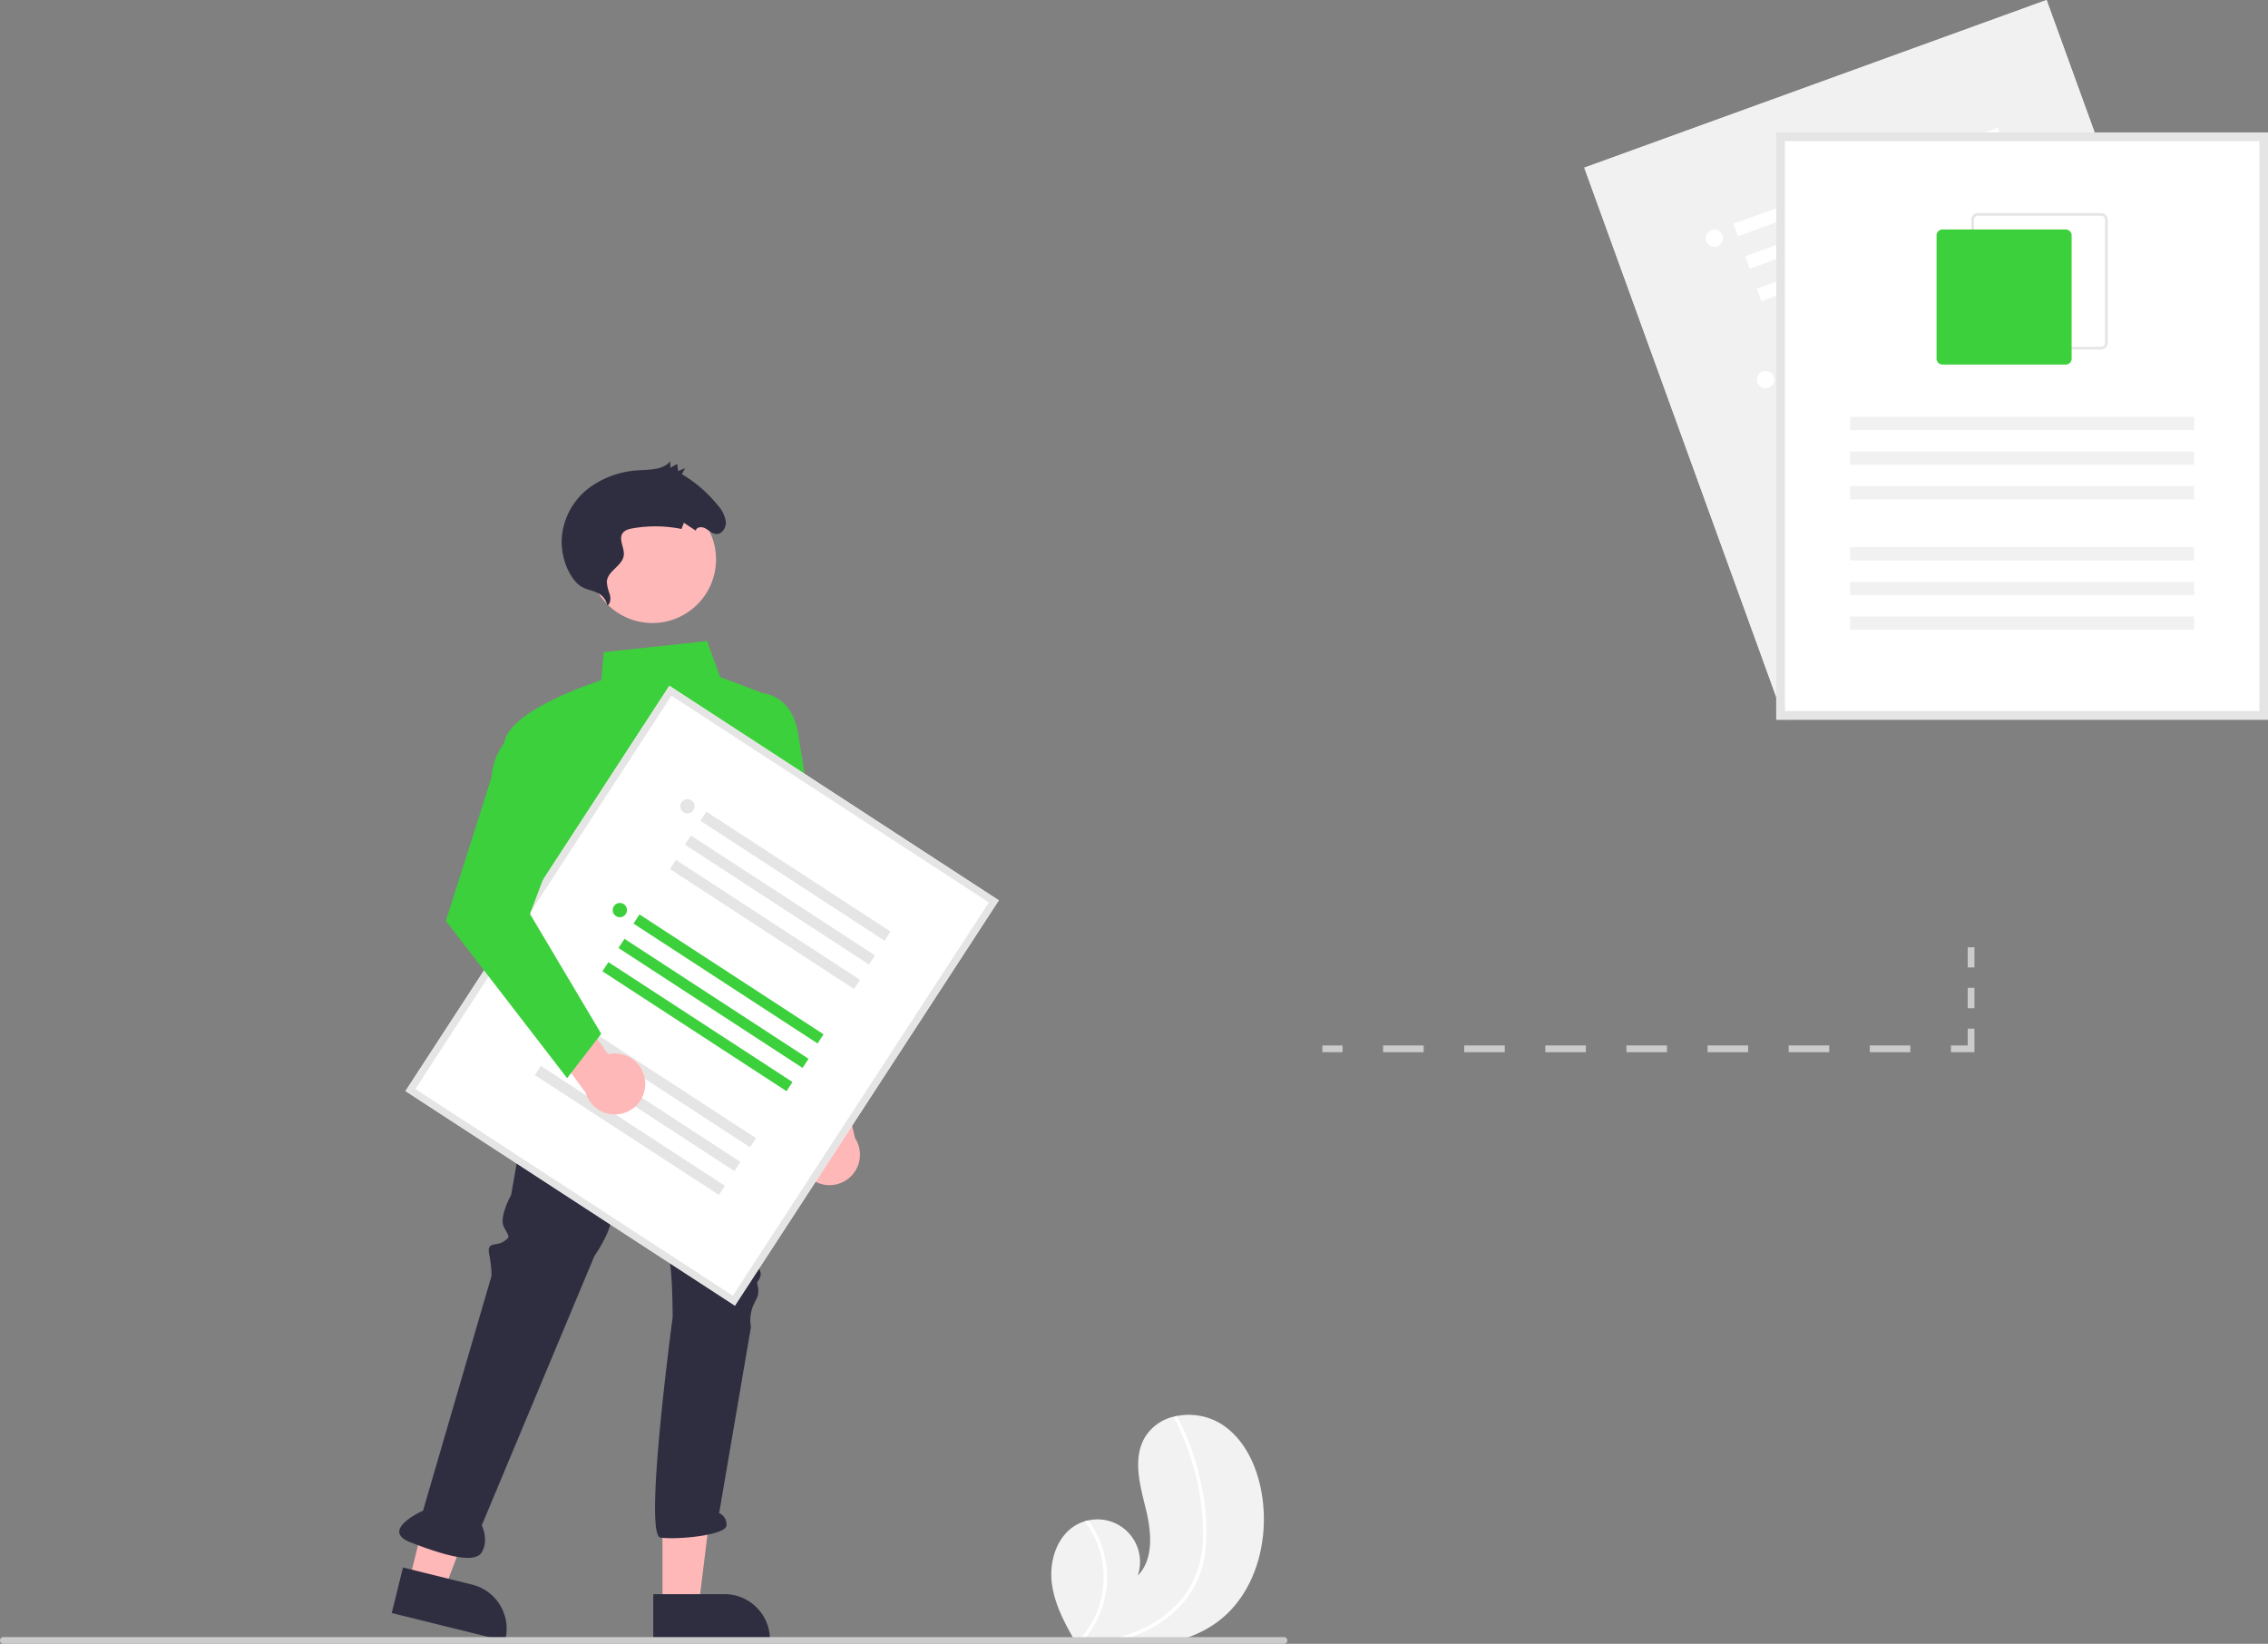<svg xmlns="http://www.w3.org/2000/svg" width="674.74" height="489" viewBox="0 0 674.74 489" xmlns:xlink="http://www.w3.org/1999/xlink" role="img" artist="Katerina Limpitsouni" source="https://undraw.co/"><rect x="0" y="0" width="674.74" height="489" fill="#808080" stroke="none"/><path d="M575.557,676.493c.752,5.893,3.518,11.285,6.469,16.479.098.177.198.351.301.528h30.667c.62-.161,1.232-.338,1.842-.528a33.524,33.524,0,0,0,9.683-4.764c11.282-8.129,15.624-23.489,13.663-37.252-1.219-8.551-4.972-17.281-12.28-21.887a18.437,18.437,0,0,0-13.257-2.323c-.116.021-.232.047-.351.071a13.68,13.68,0,0,0-9.163,6.442c-3.484,6.189-1.409,13.856.303,20.744,1.708,6.888,2.634,15.133-2.322,20.213a12.644,12.644,0,0,0-14.703-16.434c-.359.077-.713.164-1.061.269a11.773,11.773,0,0,0-2.42,1.013C577.082,662.331,574.715,669.85,575.557,676.493Z" transform="translate(-262.63 -205.5)" fill="#f2f2f2"/><path d="M593.741,692.972c-.85.198-1.702.372-2.56.528h4.637c.607-.164,1.211-.338,1.81-.528q1.976-.618,3.89-1.417a34.9,34.9,0,0,0,13.404-9.665,27.282,27.282,0,0,0,4.228-6.907,31.369,31.369,0,0,0,2.164-8.839,62.859,62.859,0,0,0-1.246-18.746,78.24,78.24,0,0,0-6.112-18.334q-.503-1.049-1.04-2.085a.407.407,0,0,0-.272-.232.469.469,0,0,0-.351.071.556.556,0,0,0-.219.734,77.338,77.338,0,0,1,6.487,17.672,68.022,68.022,0,0,1,1.929,18.395,29.35,29.35,0,0,1-5.168,16.102,32.486,32.486,0,0,1-12.161,9.979A44.638,44.638,0,0,1,593.741,692.972Z" transform="translate(-262.63 -205.5)" fill="#fff"/><path d="M583.564,693.5h1.367c.153-.174.301-.351.446-.528a29.14,29.14,0,0,0,6.134-13.106,28.433,28.433,0,0,0-2.452-17.696,29.092,29.092,0,0,0-2.65-4.386c-.359.077-.713.164-1.061.269a27.504,27.504,0,0,1-1.312,34.919C583.884,693.149,583.725,693.326,583.564,693.5Z" transform="translate(-262.63 -205.5)" fill="#fff"/><path d="M931.058,369.721,793.522,419.601l-59.558-164.221L871.499,205.5Z" transform="translate(-262.63 -205.5)" fill="#f1f1f1"/><path d="M931.058,369.721,793.522,419.601l-59.558-164.221L871.499,205.5Z" transform="translate(-262.63 -205.5)" fill="#f1f1f1"/><rect x="791.595" y="299.319" width="83.646" height="3.955" transform="translate(-315.42 96.699) rotate(-19.934)" fill="#fff"/><rect x="795.101" y="308.985" width="83.646" height="3.955" transform="translate(-318.505 98.473) rotate(-19.934)" fill="#fff"/><rect x="798.607" y="318.652" width="83.646" height="3.955" transform="translate(-321.591 100.248) rotate(-19.934)" fill="#fff"/><circle cx="525.276" cy="112.919" r="2.581" fill="#fff"/><rect x="776.489" y="257.666" width="83.646" height="3.955" transform="translate(-302.124 89.053) rotate(-19.934)" fill="#fff"/><rect x="779.995" y="267.333" width="83.646" height="3.955" transform="translate(-305.209 90.827) rotate(-19.934)" fill="#fff"/><rect x="783.501" y="276.999" width="83.646" height="3.955" transform="translate(-308.295 92.602) rotate(-19.934)" fill="#fff"/><circle cx="510.023" cy="70.862" r="2.581" fill="#fff"/><rect x="806.848" y="341.375" width="83.646" height="3.955" transform="translate(-328.845 104.419) rotate(-19.934)" fill="#fff"/><rect x="810.354" y="351.042" width="83.646" height="3.955" transform="translate(-331.93 106.193) rotate(-19.934)" fill="#fff"/><rect x="813.86" y="360.708" width="83.646" height="3.955" transform="translate(-335.016 107.968) rotate(-19.934)" fill="#fff"/><circle cx="540.382" cy="154.571" r="2.581" fill="#fff"/><path d="M937.37,419.586l-146.301,0,0-174.687,146.301,0Z" transform="translate(-262.63 -205.5)" fill="#fff"/><path d="M937.37,419.586l-146.301,0,0-174.687,146.301,0Zm-143.72-2.581,141.139,0,0-169.525-141.139,0Z" transform="translate(-262.63 -205.5)" fill="#e5e5e5"/><path d="M887.725,309.465H851.052a1.953,1.953,0,0,1-1.951-1.951v-36.673a1.953,1.953,0,0,1,1.951-1.951l36.673,0a1.953,1.953,0,0,1,1.951,1.951l0,36.673A1.953,1.953,0,0,1,887.725,309.465Zm-36.673-39.794a1.172,1.172,0,0,0-1.17,1.17l0,36.673a1.172,1.172,0,0,0,1.17,1.17h36.673a1.172,1.172,0,0,0,1.17-1.17l0-36.673a1.172,1.172,0,0,0-1.17-1.17Z" transform="translate(-262.63 -205.5)" fill="#e5e5e5"/><path d="M877.192,313.951h-36.673a1.758,1.758,0,0,1-1.756-1.756v-36.673a1.758,1.758,0,0,1,1.756-1.756l36.673,0a1.758,1.758,0,0,1,1.756,1.756l0,36.673A1.758,1.758,0,0,1,877.192,313.951Z" transform="translate(-262.63 -205.5)" fill="#3cd03c"/><rect x="550.419" y="123.992" width="102.341" height="3.955" fill="#f1f1f1"/><rect x="550.419" y="134.304" width="102.341" height="3.955" fill="#f1f1f1"/><rect x="550.419" y="144.615" width="102.341" height="3.955" fill="#f1f1f1"/><rect x="550.419" y="162.763" width="102.341" height="3.955" fill="#f1f1f1"/><rect x="550.419" y="173.075" width="102.341" height="3.955" fill="#f1f1f1"/><rect x="550.419" y="183.386" width="102.341" height="3.955" fill="#f1f1f1"/><polygon points="197.095 477.736 207.858 477.736 212.979 436.22 197.093 436.221 197.095 477.736" fill="#ffb8b8"/><path d="M456.979,679.722l21.197-.001h.001a13.509,13.509,0,0,1,13.508,13.508v.439l-34.706.001Z" transform="translate(-262.63 -205.5)" fill="#2f2e41"/><polygon points="121.713 470.364 132.161 472.95 147.106 433.88 131.686 430.064 121.713 470.364" fill="#ffb8b8"/><path d="M382.522,671.793l20.576,5.092.001 0a13.509,13.509,0,0,1,9.867,16.358l-.105.426-33.689-8.337Z" transform="translate(-262.63 -205.5)" fill="#2f2e41"/><path d="M424.16,507.094l-9.464,53.875s-3.64,6.552-2.184,9.464,2.184,2.912,0,4.368-5.096,0-4.368,3.64a37.163,37.163,0,0,1,.728,6.552l-20.385,69.891s-13.105,5.824-3.64,9.464,18.929,6.552,21.113,2.912,0-8.008,0-8.008l33.49-80.084s5.096-7.28,5.096-11.649S461.29,531.847,461.29,531.847s.728,31.306,1.456,33.49-1.456,6.552-1.456,9.464-1.456,2.912,0,4.368,1.456,18.201,1.456,18.201-8.736,64.795-3.64,65.523,19.657-.728,19.657-3.64a3.633,3.633,0,0,0-2.184-3.64L486.043,600.282a11.584,11.584,0,0,1,.728-6.552c1.456-2.912,1.456-2.912,1.456-4.368s-.728-2.184,0-2.912a3.595,3.595,0,0,0,.728-2.184s-1.456-4.368-.728-5.096,16.745-55.331,11.649-61.883S424.16,507.094,424.16,507.094Z" transform="translate(-262.63 -205.5)" fill="#2f2e41"/><circle cx="194.091" cy="166.406" r="18.929" fill="#ffb8b8"/><path d="M443.347,385.613c.973-.653,1.011-2.146.685-3.358a12.604,12.604,0,0,1-.868-3.636c.139-3.378,4.791-4.733,5.057-8.094.163-2.067-1.441-4.353-.515-6.143.585-1.13,1.944-1.507,3.182-1.724a39.538,39.538,0,0,1,14.502.195l.697-1.832,3.543,2.338c.193-1.137,1.767-1.251,2.796-.705s1.919,1.488,3.041,1.67c1.789.29,3.203-1.647,3.109-3.511a9.176,9.176,0,0,0-2.423-5.025,39.849,39.849,0,0,0-10.673-9.239l.983-1.772-2.105.846-.231-2.119-2.051,1.153-.029-1.908c-2.196,2.522-6.021,2.435-9.378,2.662a26.995,26.995,0,0,0-15.423,5.734,20.507,20.507,0,0,0-7.506,14.74c-.191,4.453,1.345,9.873,4.633,13.176C437.361,382.061,441.789,380.24,443.347,385.613Z" transform="translate(-262.63 -205.5)" fill="#2f2e41"/><path d="M503.167,555.56a9.013,9.013,0,0,1,.777-13.799l-5.049-19.969,11.387-6.028,6.734,28.3a9.062,9.062,0,0,1-13.848,11.496Z" transform="translate(-262.63 -205.5)" fill="#ffb8b8"/><path d="M472.735,529.717c-23.009.002-44.189-10.412-44.475-10.555l-.238-.119-1.931-46.339c-.56-1.638-11.585-33.949-13.453-44.219-1.892-10.405,25.528-19.537,28.858-20.605l.756-8.371,30.728-3.311,3.895,10.71,11.024,4.134a5.453,5.453,0,0,1,3.379,6.406l-6.127,24.916,12.052,82.433-.309.139A58.502,58.502,0,0,1,472.735,529.717Z" transform="translate(-262.63 -205.5)" fill="#3cd03c"/><path d="M500.206,534.889,489.542,490.99l-11.558-52.974,5.867-26.402H488.867c.092,0,9.207.136,11.169,11.911,1.901,11.404,7.633,47.7,7.69,48.065l9.688,62.001Z" transform="translate(-262.63 -205.5)" fill="#3cd03c"/><path d="M644.63,694.5h-381a1,1,0,0,1,0-2h381a1,1,0,0,1,0,2Z" transform="translate(-262.63 -205.5)" fill="#cbcbcb"/><path d="M481.274,593.886,383.265,530.067l78.501-120.556,98.009,63.819Z" transform="translate(-262.63 -205.5)" fill="#fff"/><path d="M481.274,593.886,383.265,530.067l78.501-120.556,98.009,63.819Zm-95.068-64.44,94.447,61.499,76.181-116.993-94.447-61.499Z" transform="translate(-262.63 -205.5)" fill="#e5e5e5"/><rect x="477.744" y="464.04" width="3.257" height="65.357" transform="translate(-461.087 421.89) rotate(-56.93)" fill="#3cd03c"/><rect x="473.123" y="471.136" width="3.257" height="65.357" transform="matrix(0.546, -0.838, 0.838, 0.546, -469.133, 421.241)" fill="#3cd03c"/><rect x="468.502" y="478.232" width="3.257" height="65.357" transform="translate(-477.179 420.593) rotate(-56.93)" fill="#3cd03c"/><circle cx="184.404" cy="270.731" r="2.126" fill="#3cd03c"/><rect x="497.654" y="433.463" width="3.257" height="65.357" transform="translate(-426.417 424.682) rotate(-56.93)" fill="#e5e5e5"/><rect x="493.034" y="440.559" width="3.257" height="65.357" transform="translate(-434.463 424.034) rotate(-56.93)" fill="#e5e5e5"/><rect x="488.413" y="447.655" width="3.257" height="65.357" transform="matrix(0.546, -0.838, 0.838, 0.546, -442.509, 423.386)" fill="#e5e5e5"/><circle cx="204.508" cy="239.857" r="2.126" fill="#e5e5e5"/><rect x="457.64" y="494.914" width="3.257" height="65.357" transform="translate(-496.093 419.07) rotate(-56.93)" fill="#e5e5e5"/><rect x="453.019" y="502.01" width="3.257" height="65.357" transform="translate(-504.139 418.421) rotate(-56.93)" fill="#e5e5e5"/><rect x="448.398" y="509.107" width="3.257" height="65.357" transform="translate(-512.185 417.773) rotate(-56.93)" fill="#e5e5e5"/><circle cx="164.494" cy="301.308" r="2.126" fill="#e5e5e5"/><path d="M454.576,527.471a9.013,9.013,0,0,0-11.004-8.362L431.652,502.311l-11.975,4.754,17.166,23.485a9.062,9.062,0,0,0,17.733-3.079Z" transform="translate(-262.63 -205.5)" fill="#ffb8b8"/><path d="M431.346,526.226l-36.066-46.789,13.514-42.471c.99-10.678,7.672-13.66,7.956-13.781l.434-.186,11.759,31.359-8.634,23.024,21.192,35.642Z" transform="translate(-262.63 -205.5)" fill="#3cd03c"/><rect x="393.406" y="311" width="6" height="2" fill="#cbcbcb"/><path d="M830.969,518.5H818.902v-2H830.969Zm-24.133,0H794.769v-2h12.067Zm-24.133,0H770.636v-2h12.067Zm-24.134,0H746.502v-2h12.067Zm-24.133,0H722.369v-2h12.067Zm-24.133,0H698.236v-2h12.067Zm-24.133,0H674.102v-2h12.067Z" transform="translate(-262.63 -205.5)" fill="#cbcbcb"/><polygon points="587.406 313 580.406 313 580.406 311 585.406 311 585.406 306 587.406 306 587.406 313" fill="#cbcbcb"/><rect x="585.406" y="293.86" width="2" height="6.07" fill="#cbcbcb"/><rect x="585.406" y="281.79" width="2" height="6" fill="#cbcbcb"/></svg>